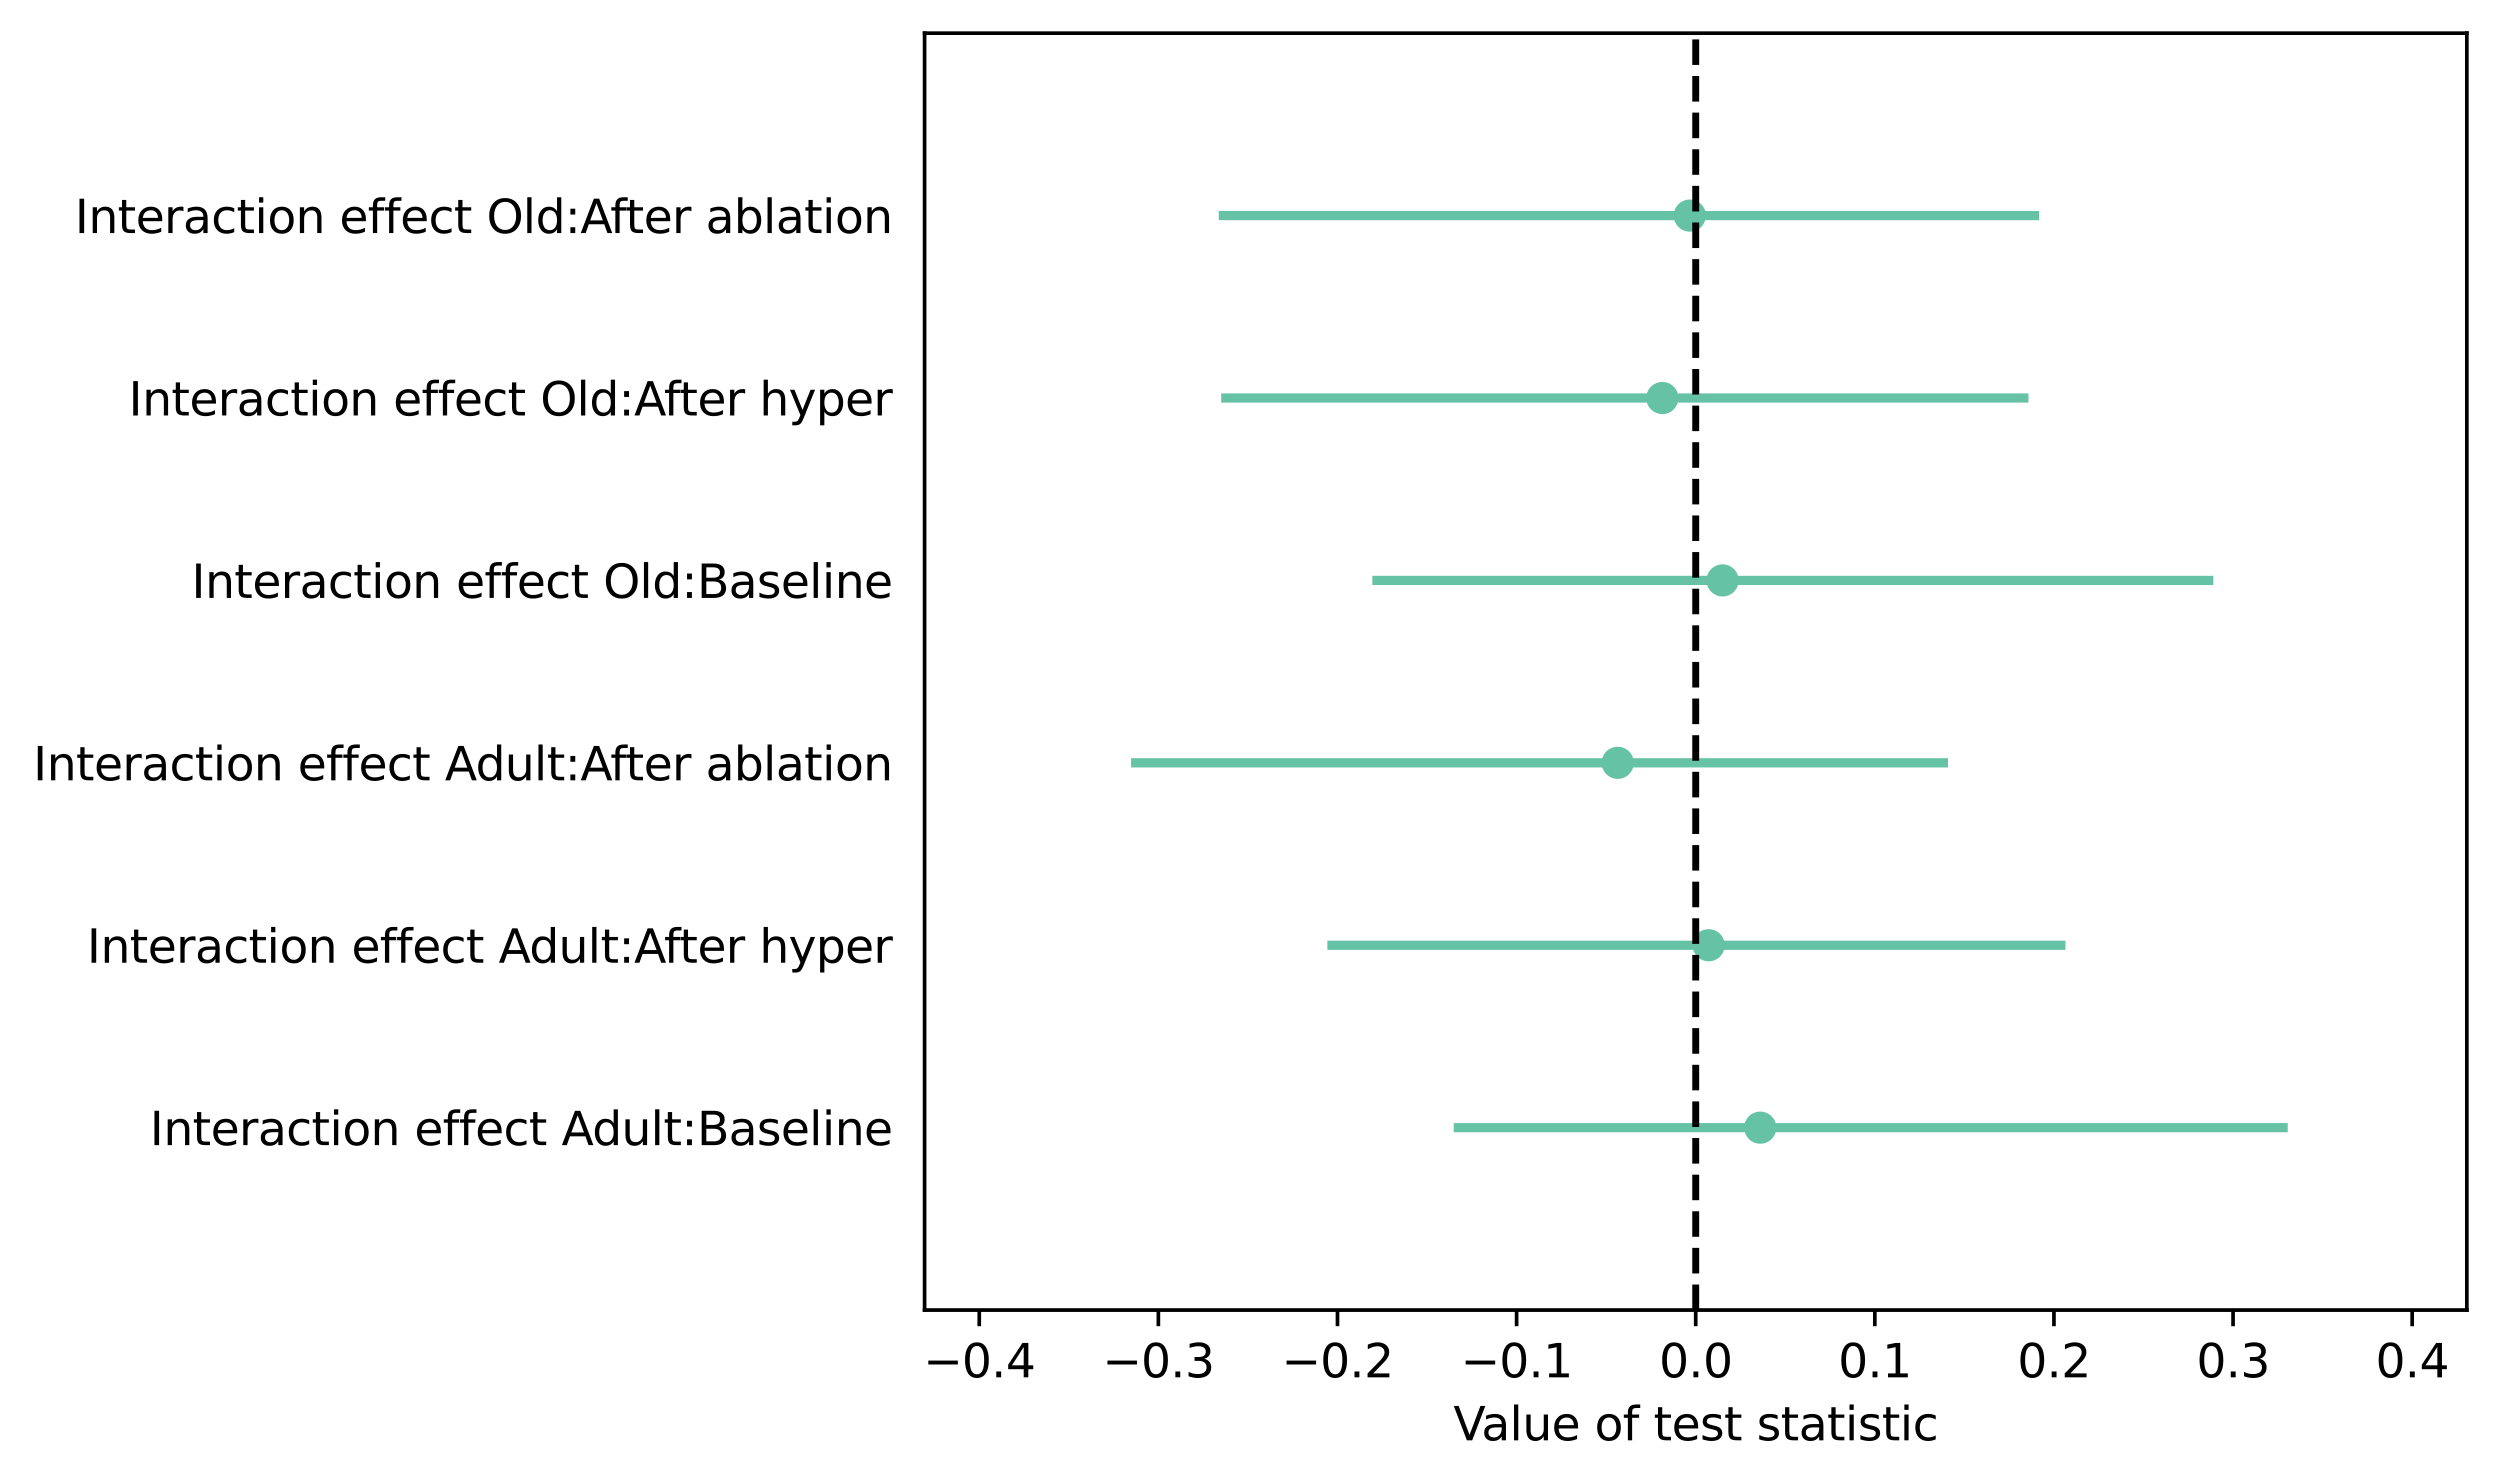 <?xml version="1.0" encoding="utf-8" standalone="no"?>
<!DOCTYPE svg PUBLIC "-//W3C//DTD SVG 1.1//EN"
  "http://www.w3.org/Graphics/SVG/1.1/DTD/svg11.dtd">
<svg xmlns:xlink="http://www.w3.org/1999/xlink" width="542.717pt" height="321.956pt" viewBox="0 0 542.717 321.956" xmlns="http://www.w3.org/2000/svg" version="1.1">
 <defs>
  <style type="text/css">*{stroke-linejoin: round; stroke-linecap: butt}</style>
 </defs>
 <g id="figure_1">
  <g id="patch_1">
   <path d="M 0 321.956 
L 542.717 321.956 
L 542.717 0 
L 0 0 
z
" style="fill: #ffffff"/>
  </g>
  <g id="axes_1">
   <g id="patch_2">
    <path d="M 200.717 284.4 
L 535.517 284.4 
L 535.517 7.2 
L 200.717 7.2 
z
" style="fill: #ffffff"/>
   </g>
   <g id="matplotlib.axis_1">
    <g id="xtick_1">
     <g id="line2d_1">
      <defs>
       <path id="m8d97d5cc4b" d="M 0 0 
L 0 3.5 
" style="stroke: #000000; stroke-width: 0.8"/>
      </defs>
      <g>
       <use xlink:href="#m8d97d5cc4b" x="212.583" y="284.4" style="stroke: #000000; stroke-width: 0.8"/>
      </g>
     </g>
     <g id="text_1">
      <!-- −0.4 -->
      <g transform="translate(200.442 298.998) scale(0.1 -0.1)">
       <defs>
        <path id="DejaVuSans-2212" d="M 678 2272 
L 4684 2272 
L 4684 1741 
L 678 1741 
L 678 2272 
z
" transform="scale(0.016)"/>
        <path id="DejaVuSans-30" d="M 2034 4250 
Q 1547 4250 1301 3770 
Q 1056 3291 1056 2328 
Q 1056 1369 1301 889 
Q 1547 409 2034 409 
Q 2525 409 2770 889 
Q 3016 1369 3016 2328 
Q 3016 3291 2770 3770 
Q 2525 4250 2034 4250 
z
M 2034 4750 
Q 2819 4750 3233 4129 
Q 3647 3509 3647 2328 
Q 3647 1150 3233 529 
Q 2819 -91 2034 -91 
Q 1250 -91 836 529 
Q 422 1150 422 2328 
Q 422 3509 836 4129 
Q 1250 4750 2034 4750 
z
" transform="scale(0.016)"/>
        <path id="DejaVuSans-2e" d="M 684 794 
L 1344 794 
L 1344 0 
L 684 0 
L 684 794 
z
" transform="scale(0.016)"/>
        <path id="DejaVuSans-34" d="M 2419 4116 
L 825 1625 
L 2419 1625 
L 2419 4116 
z
M 2253 4666 
L 3047 4666 
L 3047 1625 
L 3713 1625 
L 3713 1100 
L 3047 1100 
L 3047 0 
L 2419 0 
L 2419 1100 
L 313 1100 
L 313 1709 
L 2253 4666 
z
" transform="scale(0.016)"/>
       </defs>
       <use xlink:href="#DejaVuSans-2212"/>
       <use xlink:href="#DejaVuSans-30" x="83.789"/>
       <use xlink:href="#DejaVuSans-2e" x="147.412"/>
       <use xlink:href="#DejaVuSans-34" x="179.199"/>
      </g>
     </g>
    </g>
    <g id="xtick_2">
     <g id="line2d_2">
      <g>
       <use xlink:href="#m8d97d5cc4b" x="251.466" y="284.4" style="stroke: #000000; stroke-width: 0.8"/>
      </g>
     </g>
     <g id="text_2">
      <!-- −0.3 -->
      <g transform="translate(239.325 298.998) scale(0.1 -0.1)">
       <defs>
        <path id="DejaVuSans-33" d="M 2597 2516 
Q 3050 2419 3304 2112 
Q 3559 1806 3559 1356 
Q 3559 666 3084 287 
Q 2609 -91 1734 -91 
Q 1441 -91 1130 -33 
Q 819 25 488 141 
L 488 750 
Q 750 597 1062 519 
Q 1375 441 1716 441 
Q 2309 441 2620 675 
Q 2931 909 2931 1356 
Q 2931 1769 2642 2001 
Q 2353 2234 1838 2234 
L 1294 2234 
L 1294 2753 
L 1863 2753 
Q 2328 2753 2575 2939 
Q 2822 3125 2822 3475 
Q 2822 3834 2567 4026 
Q 2313 4219 1838 4219 
Q 1578 4219 1281 4162 
Q 984 4106 628 3988 
L 628 4550 
Q 988 4650 1302 4700 
Q 1616 4750 1894 4750 
Q 2613 4750 3031 4423 
Q 3450 4097 3450 3541 
Q 3450 3153 3228 2886 
Q 3006 2619 2597 2516 
z
" transform="scale(0.016)"/>
       </defs>
       <use xlink:href="#DejaVuSans-2212"/>
       <use xlink:href="#DejaVuSans-30" x="83.789"/>
       <use xlink:href="#DejaVuSans-2e" x="147.412"/>
       <use xlink:href="#DejaVuSans-33" x="179.199"/>
      </g>
     </g>
    </g>
    <g id="xtick_3">
     <g id="line2d_3">
      <g>
       <use xlink:href="#m8d97d5cc4b" x="290.35" y="284.4" style="stroke: #000000; stroke-width: 0.8"/>
      </g>
     </g>
     <g id="text_3">
      <!-- −0.2 -->
      <g transform="translate(278.209 298.998) scale(0.1 -0.1)">
       <defs>
        <path id="DejaVuSans-32" d="M 1228 531 
L 3431 531 
L 3431 0 
L 469 0 
L 469 531 
Q 828 903 1448 1529 
Q 2069 2156 2228 2338 
Q 2531 2678 2651 2914 
Q 2772 3150 2772 3378 
Q 2772 3750 2511 3984 
Q 2250 4219 1831 4219 
Q 1534 4219 1204 4116 
Q 875 4013 500 3803 
L 500 4441 
Q 881 4594 1212 4672 
Q 1544 4750 1819 4750 
Q 2544 4750 2975 4387 
Q 3406 4025 3406 3419 
Q 3406 3131 3298 2873 
Q 3191 2616 2906 2266 
Q 2828 2175 2409 1742 
Q 1991 1309 1228 531 
z
" transform="scale(0.016)"/>
       </defs>
       <use xlink:href="#DejaVuSans-2212"/>
       <use xlink:href="#DejaVuSans-30" x="83.789"/>
       <use xlink:href="#DejaVuSans-2e" x="147.412"/>
       <use xlink:href="#DejaVuSans-32" x="179.199"/>
      </g>
     </g>
    </g>
    <g id="xtick_4">
     <g id="line2d_4">
      <g>
       <use xlink:href="#m8d97d5cc4b" x="329.234" y="284.4" style="stroke: #000000; stroke-width: 0.8"/>
      </g>
     </g>
     <g id="text_4">
      <!-- −0.1 -->
      <g transform="translate(317.092 298.998) scale(0.1 -0.1)">
       <defs>
        <path id="DejaVuSans-31" d="M 794 531 
L 1825 531 
L 1825 4091 
L 703 3866 
L 703 4441 
L 1819 4666 
L 2450 4666 
L 2450 531 
L 3481 531 
L 3481 0 
L 794 0 
L 794 531 
z
" transform="scale(0.016)"/>
       </defs>
       <use xlink:href="#DejaVuSans-2212"/>
       <use xlink:href="#DejaVuSans-30" x="83.789"/>
       <use xlink:href="#DejaVuSans-2e" x="147.412"/>
       <use xlink:href="#DejaVuSans-31" x="179.199"/>
      </g>
     </g>
    </g>
    <g id="xtick_5">
     <g id="line2d_5">
      <g>
       <use xlink:href="#m8d97d5cc4b" x="368.117" y="284.4" style="stroke: #000000; stroke-width: 0.8"/>
      </g>
     </g>
     <g id="text_5">
      <!-- 0.0 -->
      <g transform="translate(360.166 298.998) scale(0.1 -0.1)">
       <use xlink:href="#DejaVuSans-30"/>
       <use xlink:href="#DejaVuSans-2e" x="63.623"/>
       <use xlink:href="#DejaVuSans-30" x="95.41"/>
      </g>
     </g>
    </g>
    <g id="xtick_6">
     <g id="line2d_6">
      <g>
       <use xlink:href="#m8d97d5cc4b" x="407.001" y="284.4" style="stroke: #000000; stroke-width: 0.8"/>
      </g>
     </g>
     <g id="text_6">
      <!-- 0.1 -->
      <g transform="translate(399.049 298.998) scale(0.1 -0.1)">
       <use xlink:href="#DejaVuSans-30"/>
       <use xlink:href="#DejaVuSans-2e" x="63.623"/>
       <use xlink:href="#DejaVuSans-31" x="95.41"/>
      </g>
     </g>
    </g>
    <g id="xtick_7">
     <g id="line2d_7">
      <g>
       <use xlink:href="#m8d97d5cc4b" x="445.884" y="284.4" style="stroke: #000000; stroke-width: 0.8"/>
      </g>
     </g>
     <g id="text_7">
      <!-- 0.2 -->
      <g transform="translate(437.933 298.998) scale(0.1 -0.1)">
       <use xlink:href="#DejaVuSans-30"/>
       <use xlink:href="#DejaVuSans-2e" x="63.623"/>
       <use xlink:href="#DejaVuSans-32" x="95.41"/>
      </g>
     </g>
    </g>
    <g id="xtick_8">
     <g id="line2d_8">
      <g>
       <use xlink:href="#m8d97d5cc4b" x="484.768" y="284.4" style="stroke: #000000; stroke-width: 0.8"/>
      </g>
     </g>
     <g id="text_8">
      <!-- 0.3 -->
      <g transform="translate(476.816 298.998) scale(0.1 -0.1)">
       <use xlink:href="#DejaVuSans-30"/>
       <use xlink:href="#DejaVuSans-2e" x="63.623"/>
       <use xlink:href="#DejaVuSans-33" x="95.41"/>
      </g>
     </g>
    </g>
    <g id="xtick_9">
     <g id="line2d_9">
      <g>
       <use xlink:href="#m8d97d5cc4b" x="523.651" y="284.4" style="stroke: #000000; stroke-width: 0.8"/>
      </g>
     </g>
     <g id="text_9">
      <!-- 0.4 -->
      <g transform="translate(515.7 298.998) scale(0.1 -0.1)">
       <use xlink:href="#DejaVuSans-30"/>
       <use xlink:href="#DejaVuSans-2e" x="63.623"/>
       <use xlink:href="#DejaVuSans-34" x="95.41"/>
      </g>
     </g>
    </g>
    <g id="text_10">
     <!-- Value of test statistic -->
     <g transform="translate(315.516 312.677) scale(0.1 -0.1)">
      <defs>
       <path id="DejaVuSans-56" d="M 1831 0 
L 50 4666 
L 709 4666 
L 2188 738 
L 3669 4666 
L 4325 4666 
L 2547 0 
L 1831 0 
z
" transform="scale(0.016)"/>
       <path id="DejaVuSans-61" d="M 2194 1759 
Q 1497 1759 1228 1600 
Q 959 1441 959 1056 
Q 959 750 1161 570 
Q 1363 391 1709 391 
Q 2188 391 2477 730 
Q 2766 1069 2766 1631 
L 2766 1759 
L 2194 1759 
z
M 3341 1997 
L 3341 0 
L 2766 0 
L 2766 531 
Q 2569 213 2275 61 
Q 1981 -91 1556 -91 
Q 1019 -91 701 211 
Q 384 513 384 1019 
Q 384 1609 779 1909 
Q 1175 2209 1959 2209 
L 2766 2209 
L 2766 2266 
Q 2766 2663 2505 2880 
Q 2244 3097 1772 3097 
Q 1472 3097 1187 3025 
Q 903 2953 641 2809 
L 641 3341 
Q 956 3463 1253 3523 
Q 1550 3584 1831 3584 
Q 2591 3584 2966 3190 
Q 3341 2797 3341 1997 
z
" transform="scale(0.016)"/>
       <path id="DejaVuSans-6c" d="M 603 4863 
L 1178 4863 
L 1178 0 
L 603 0 
L 603 4863 
z
" transform="scale(0.016)"/>
       <path id="DejaVuSans-75" d="M 544 1381 
L 544 3500 
L 1119 3500 
L 1119 1403 
Q 1119 906 1312 657 
Q 1506 409 1894 409 
Q 2359 409 2629 706 
Q 2900 1003 2900 1516 
L 2900 3500 
L 3475 3500 
L 3475 0 
L 2900 0 
L 2900 538 
Q 2691 219 2414 64 
Q 2138 -91 1772 -91 
Q 1169 -91 856 284 
Q 544 659 544 1381 
z
M 1991 3584 
L 1991 3584 
z
" transform="scale(0.016)"/>
       <path id="DejaVuSans-65" d="M 3597 1894 
L 3597 1613 
L 953 1613 
Q 991 1019 1311 708 
Q 1631 397 2203 397 
Q 2534 397 2845 478 
Q 3156 559 3463 722 
L 3463 178 
Q 3153 47 2828 -22 
Q 2503 -91 2169 -91 
Q 1331 -91 842 396 
Q 353 884 353 1716 
Q 353 2575 817 3079 
Q 1281 3584 2069 3584 
Q 2775 3584 3186 3129 
Q 3597 2675 3597 1894 
z
M 3022 2063 
Q 3016 2534 2758 2815 
Q 2500 3097 2075 3097 
Q 1594 3097 1305 2825 
Q 1016 2553 972 2059 
L 3022 2063 
z
" transform="scale(0.016)"/>
       <path id="DejaVuSans-20" transform="scale(0.016)"/>
       <path id="DejaVuSans-6f" d="M 1959 3097 
Q 1497 3097 1228 2736 
Q 959 2375 959 1747 
Q 959 1119 1226 758 
Q 1494 397 1959 397 
Q 2419 397 2687 759 
Q 2956 1122 2956 1747 
Q 2956 2369 2687 2733 
Q 2419 3097 1959 3097 
z
M 1959 3584 
Q 2709 3584 3137 3096 
Q 3566 2609 3566 1747 
Q 3566 888 3137 398 
Q 2709 -91 1959 -91 
Q 1206 -91 779 398 
Q 353 888 353 1747 
Q 353 2609 779 3096 
Q 1206 3584 1959 3584 
z
" transform="scale(0.016)"/>
       <path id="DejaVuSans-66" d="M 2375 4863 
L 2375 4384 
L 1825 4384 
Q 1516 4384 1395 4259 
Q 1275 4134 1275 3809 
L 1275 3500 
L 2222 3500 
L 2222 3053 
L 1275 3053 
L 1275 0 
L 697 0 
L 697 3053 
L 147 3053 
L 147 3500 
L 697 3500 
L 697 3744 
Q 697 4328 969 4595 
Q 1241 4863 1831 4863 
L 2375 4863 
z
" transform="scale(0.016)"/>
       <path id="DejaVuSans-74" d="M 1172 4494 
L 1172 3500 
L 2356 3500 
L 2356 3053 
L 1172 3053 
L 1172 1153 
Q 1172 725 1289 603 
Q 1406 481 1766 481 
L 2356 481 
L 2356 0 
L 1766 0 
Q 1100 0 847 248 
Q 594 497 594 1153 
L 594 3053 
L 172 3053 
L 172 3500 
L 594 3500 
L 594 4494 
L 1172 4494 
z
" transform="scale(0.016)"/>
       <path id="DejaVuSans-73" d="M 2834 3397 
L 2834 2853 
Q 2591 2978 2328 3040 
Q 2066 3103 1784 3103 
Q 1356 3103 1142 2972 
Q 928 2841 928 2578 
Q 928 2378 1081 2264 
Q 1234 2150 1697 2047 
L 1894 2003 
Q 2506 1872 2764 1633 
Q 3022 1394 3022 966 
Q 3022 478 2636 193 
Q 2250 -91 1575 -91 
Q 1294 -91 989 -36 
Q 684 19 347 128 
L 347 722 
Q 666 556 975 473 
Q 1284 391 1588 391 
Q 1994 391 2212 530 
Q 2431 669 2431 922 
Q 2431 1156 2273 1281 
Q 2116 1406 1581 1522 
L 1381 1569 
Q 847 1681 609 1914 
Q 372 2147 372 2553 
Q 372 3047 722 3315 
Q 1072 3584 1716 3584 
Q 2034 3584 2315 3537 
Q 2597 3491 2834 3397 
z
" transform="scale(0.016)"/>
       <path id="DejaVuSans-69" d="M 603 3500 
L 1178 3500 
L 1178 0 
L 603 0 
L 603 3500 
z
M 603 4863 
L 1178 4863 
L 1178 4134 
L 603 4134 
L 603 4863 
z
" transform="scale(0.016)"/>
       <path id="DejaVuSans-63" d="M 3122 3366 
L 3122 2828 
Q 2878 2963 2633 3030 
Q 2388 3097 2138 3097 
Q 1578 3097 1268 2742 
Q 959 2388 959 1747 
Q 959 1106 1268 751 
Q 1578 397 2138 397 
Q 2388 397 2633 464 
Q 2878 531 3122 666 
L 3122 134 
Q 2881 22 2623 -34 
Q 2366 -91 2075 -91 
Q 1284 -91 818 406 
Q 353 903 353 1747 
Q 353 2603 823 3093 
Q 1294 3584 2113 3584 
Q 2378 3584 2631 3529 
Q 2884 3475 3122 3366 
z
" transform="scale(0.016)"/>
      </defs>
      <use xlink:href="#DejaVuSans-56"/>
      <use xlink:href="#DejaVuSans-61" x="60.658"/>
      <use xlink:href="#DejaVuSans-6c" x="121.938"/>
      <use xlink:href="#DejaVuSans-75" x="149.721"/>
      <use xlink:href="#DejaVuSans-65" x="213.1"/>
      <use xlink:href="#DejaVuSans-20" x="274.623"/>
      <use xlink:href="#DejaVuSans-6f" x="306.41"/>
      <use xlink:href="#DejaVuSans-66" x="367.592"/>
      <use xlink:href="#DejaVuSans-20" x="402.797"/>
      <use xlink:href="#DejaVuSans-74" x="434.584"/>
      <use xlink:href="#DejaVuSans-65" x="473.793"/>
      <use xlink:href="#DejaVuSans-73" x="535.316"/>
      <use xlink:href="#DejaVuSans-74" x="587.416"/>
      <use xlink:href="#DejaVuSans-20" x="626.625"/>
      <use xlink:href="#DejaVuSans-73" x="658.412"/>
      <use xlink:href="#DejaVuSans-74" x="710.512"/>
      <use xlink:href="#DejaVuSans-61" x="749.721"/>
      <use xlink:href="#DejaVuSans-74" x="811"/>
      <use xlink:href="#DejaVuSans-69" x="850.209"/>
      <use xlink:href="#DejaVuSans-73" x="877.992"/>
      <use xlink:href="#DejaVuSans-74" x="930.092"/>
      <use xlink:href="#DejaVuSans-69" x="969.301"/>
      <use xlink:href="#DejaVuSans-63" x="997.084"/>
     </g>
    </g>
   </g>
   <g id="matplotlib.axis_2">
    <g id="ytick_1"/>
    <g id="ytick_2">
     <g id="text_11">
      <!-- Interaction effect Adult:Baseline -->
      <g transform="translate(32.525 248.599) scale(0.1 -0.1)">
       <defs>
        <path id="DejaVuSans-49" d="M 628 4666 
L 1259 4666 
L 1259 0 
L 628 0 
L 628 4666 
z
" transform="scale(0.016)"/>
        <path id="DejaVuSans-6e" d="M 3513 2113 
L 3513 0 
L 2938 0 
L 2938 2094 
Q 2938 2591 2744 2837 
Q 2550 3084 2163 3084 
Q 1697 3084 1428 2787 
Q 1159 2491 1159 1978 
L 1159 0 
L 581 0 
L 581 3500 
L 1159 3500 
L 1159 2956 
Q 1366 3272 1645 3428 
Q 1925 3584 2291 3584 
Q 2894 3584 3203 3211 
Q 3513 2838 3513 2113 
z
" transform="scale(0.016)"/>
        <path id="DejaVuSans-72" d="M 2631 2963 
Q 2534 3019 2420 3045 
Q 2306 3072 2169 3072 
Q 1681 3072 1420 2755 
Q 1159 2438 1159 1844 
L 1159 0 
L 581 0 
L 581 3500 
L 1159 3500 
L 1159 2956 
Q 1341 3275 1631 3429 
Q 1922 3584 2338 3584 
Q 2397 3584 2469 3576 
Q 2541 3569 2628 3553 
L 2631 2963 
z
" transform="scale(0.016)"/>
        <path id="DejaVuSans-41" d="M 2188 4044 
L 1331 1722 
L 3047 1722 
L 2188 4044 
z
M 1831 4666 
L 2547 4666 
L 4325 0 
L 3669 0 
L 3244 1197 
L 1141 1197 
L 716 0 
L 50 0 
L 1831 4666 
z
" transform="scale(0.016)"/>
        <path id="DejaVuSans-64" d="M 2906 2969 
L 2906 4863 
L 3481 4863 
L 3481 0 
L 2906 0 
L 2906 525 
Q 2725 213 2448 61 
Q 2172 -91 1784 -91 
Q 1150 -91 751 415 
Q 353 922 353 1747 
Q 353 2572 751 3078 
Q 1150 3584 1784 3584 
Q 2172 3584 2448 3432 
Q 2725 3281 2906 2969 
z
M 947 1747 
Q 947 1113 1208 752 
Q 1469 391 1925 391 
Q 2381 391 2643 752 
Q 2906 1113 2906 1747 
Q 2906 2381 2643 2742 
Q 2381 3103 1925 3103 
Q 1469 3103 1208 2742 
Q 947 2381 947 1747 
z
" transform="scale(0.016)"/>
        <path id="DejaVuSans-3a" d="M 750 794 
L 1409 794 
L 1409 0 
L 750 0 
L 750 794 
z
M 750 3309 
L 1409 3309 
L 1409 2516 
L 750 2516 
L 750 3309 
z
" transform="scale(0.016)"/>
        <path id="DejaVuSans-42" d="M 1259 2228 
L 1259 519 
L 2272 519 
Q 2781 519 3026 730 
Q 3272 941 3272 1375 
Q 3272 1813 3026 2020 
Q 2781 2228 2272 2228 
L 1259 2228 
z
M 1259 4147 
L 1259 2741 
L 2194 2741 
Q 2656 2741 2882 2914 
Q 3109 3088 3109 3444 
Q 3109 3797 2882 3972 
Q 2656 4147 2194 4147 
L 1259 4147 
z
M 628 4666 
L 2241 4666 
Q 2963 4666 3353 4366 
Q 3744 4066 3744 3513 
Q 3744 3084 3544 2831 
Q 3344 2578 2956 2516 
Q 3422 2416 3680 2098 
Q 3938 1781 3938 1306 
Q 3938 681 3513 340 
Q 3088 0 2303 0 
L 628 0 
L 628 4666 
z
" transform="scale(0.016)"/>
       </defs>
       <use xlink:href="#DejaVuSans-49"/>
       <use xlink:href="#DejaVuSans-6e" x="29.492"/>
       <use xlink:href="#DejaVuSans-74" x="92.871"/>
       <use xlink:href="#DejaVuSans-65" x="132.08"/>
       <use xlink:href="#DejaVuSans-72" x="193.604"/>
       <use xlink:href="#DejaVuSans-61" x="234.717"/>
       <use xlink:href="#DejaVuSans-63" x="295.996"/>
       <use xlink:href="#DejaVuSans-74" x="350.977"/>
       <use xlink:href="#DejaVuSans-69" x="390.186"/>
       <use xlink:href="#DejaVuSans-6f" x="417.969"/>
       <use xlink:href="#DejaVuSans-6e" x="479.15"/>
       <use xlink:href="#DejaVuSans-20" x="542.529"/>
       <use xlink:href="#DejaVuSans-65" x="574.316"/>
       <use xlink:href="#DejaVuSans-66" x="635.84"/>
       <use xlink:href="#DejaVuSans-66" x="671.045"/>
       <use xlink:href="#DejaVuSans-65" x="706.25"/>
       <use xlink:href="#DejaVuSans-63" x="767.773"/>
       <use xlink:href="#DejaVuSans-74" x="822.754"/>
       <use xlink:href="#DejaVuSans-20" x="861.963"/>
       <use xlink:href="#DejaVuSans-41" x="893.75"/>
       <use xlink:href="#DejaVuSans-64" x="960.408"/>
       <use xlink:href="#DejaVuSans-75" x="1023.885"/>
       <use xlink:href="#DejaVuSans-6c" x="1087.264"/>
       <use xlink:href="#DejaVuSans-74" x="1115.047"/>
       <use xlink:href="#DejaVuSans-3a" x="1154.256"/>
       <use xlink:href="#DejaVuSans-42" x="1187.947"/>
       <use xlink:href="#DejaVuSans-61" x="1256.551"/>
       <use xlink:href="#DejaVuSans-73" x="1317.83"/>
       <use xlink:href="#DejaVuSans-65" x="1369.93"/>
       <use xlink:href="#DejaVuSans-6c" x="1431.453"/>
       <use xlink:href="#DejaVuSans-69" x="1459.236"/>
       <use xlink:href="#DejaVuSans-6e" x="1487.02"/>
       <use xlink:href="#DejaVuSans-65" x="1550.398"/>
      </g>
     </g>
    </g>
    <g id="ytick_3">
     <g id="text_12">
      <!-- Interaction effect Adult:After hyper -->
      <g transform="translate(18.869 208.999) scale(0.1 -0.1)">
       <defs>
        <path id="DejaVuSans-68" d="M 3513 2113 
L 3513 0 
L 2938 0 
L 2938 2094 
Q 2938 2591 2744 2837 
Q 2550 3084 2163 3084 
Q 1697 3084 1428 2787 
Q 1159 2491 1159 1978 
L 1159 0 
L 581 0 
L 581 4863 
L 1159 4863 
L 1159 2956 
Q 1366 3272 1645 3428 
Q 1925 3584 2291 3584 
Q 2894 3584 3203 3211 
Q 3513 2838 3513 2113 
z
" transform="scale(0.016)"/>
        <path id="DejaVuSans-79" d="M 2059 -325 
Q 1816 -950 1584 -1140 
Q 1353 -1331 966 -1331 
L 506 -1331 
L 506 -850 
L 844 -850 
Q 1081 -850 1212 -737 
Q 1344 -625 1503 -206 
L 1606 56 
L 191 3500 
L 800 3500 
L 1894 763 
L 2988 3500 
L 3597 3500 
L 2059 -325 
z
" transform="scale(0.016)"/>
        <path id="DejaVuSans-70" d="M 1159 525 
L 1159 -1331 
L 581 -1331 
L 581 3500 
L 1159 3500 
L 1159 2969 
Q 1341 3281 1617 3432 
Q 1894 3584 2278 3584 
Q 2916 3584 3314 3078 
Q 3713 2572 3713 1747 
Q 3713 922 3314 415 
Q 2916 -91 2278 -91 
Q 1894 -91 1617 61 
Q 1341 213 1159 525 
z
M 3116 1747 
Q 3116 2381 2855 2742 
Q 2594 3103 2138 3103 
Q 1681 3103 1420 2742 
Q 1159 2381 1159 1747 
Q 1159 1113 1420 752 
Q 1681 391 2138 391 
Q 2594 391 2855 752 
Q 3116 1113 3116 1747 
z
" transform="scale(0.016)"/>
       </defs>
       <use xlink:href="#DejaVuSans-49"/>
       <use xlink:href="#DejaVuSans-6e" x="29.492"/>
       <use xlink:href="#DejaVuSans-74" x="92.871"/>
       <use xlink:href="#DejaVuSans-65" x="132.08"/>
       <use xlink:href="#DejaVuSans-72" x="193.604"/>
       <use xlink:href="#DejaVuSans-61" x="234.717"/>
       <use xlink:href="#DejaVuSans-63" x="295.996"/>
       <use xlink:href="#DejaVuSans-74" x="350.977"/>
       <use xlink:href="#DejaVuSans-69" x="390.186"/>
       <use xlink:href="#DejaVuSans-6f" x="417.969"/>
       <use xlink:href="#DejaVuSans-6e" x="479.15"/>
       <use xlink:href="#DejaVuSans-20" x="542.529"/>
       <use xlink:href="#DejaVuSans-65" x="574.316"/>
       <use xlink:href="#DejaVuSans-66" x="635.84"/>
       <use xlink:href="#DejaVuSans-66" x="671.045"/>
       <use xlink:href="#DejaVuSans-65" x="706.25"/>
       <use xlink:href="#DejaVuSans-63" x="767.773"/>
       <use xlink:href="#DejaVuSans-74" x="822.754"/>
       <use xlink:href="#DejaVuSans-20" x="861.963"/>
       <use xlink:href="#DejaVuSans-41" x="893.75"/>
       <use xlink:href="#DejaVuSans-64" x="960.408"/>
       <use xlink:href="#DejaVuSans-75" x="1023.885"/>
       <use xlink:href="#DejaVuSans-6c" x="1087.264"/>
       <use xlink:href="#DejaVuSans-74" x="1115.047"/>
       <use xlink:href="#DejaVuSans-3a" x="1154.256"/>
       <use xlink:href="#DejaVuSans-41" x="1187.947"/>
       <use xlink:href="#DejaVuSans-66" x="1252.73"/>
       <use xlink:href="#DejaVuSans-74" x="1286.186"/>
       <use xlink:href="#DejaVuSans-65" x="1325.395"/>
       <use xlink:href="#DejaVuSans-72" x="1386.918"/>
       <use xlink:href="#DejaVuSans-20" x="1428.031"/>
       <use xlink:href="#DejaVuSans-68" x="1459.818"/>
       <use xlink:href="#DejaVuSans-79" x="1523.197"/>
       <use xlink:href="#DejaVuSans-70" x="1582.377"/>
       <use xlink:href="#DejaVuSans-65" x="1645.854"/>
       <use xlink:href="#DejaVuSans-72" x="1707.377"/>
      </g>
     </g>
    </g>
    <g id="ytick_4">
     <g id="text_13">
      <!-- Interaction effect Adult:After ablation -->
      <g transform="translate(7.2 169.399) scale(0.1 -0.1)">
       <defs>
        <path id="DejaVuSans-62" d="M 3116 1747 
Q 3116 2381 2855 2742 
Q 2594 3103 2138 3103 
Q 1681 3103 1420 2742 
Q 1159 2381 1159 1747 
Q 1159 1113 1420 752 
Q 1681 391 2138 391 
Q 2594 391 2855 752 
Q 3116 1113 3116 1747 
z
M 1159 2969 
Q 1341 3281 1617 3432 
Q 1894 3584 2278 3584 
Q 2916 3584 3314 3078 
Q 3713 2572 3713 1747 
Q 3713 922 3314 415 
Q 2916 -91 2278 -91 
Q 1894 -91 1617 61 
Q 1341 213 1159 525 
L 1159 0 
L 581 0 
L 581 4863 
L 1159 4863 
L 1159 2969 
z
" transform="scale(0.016)"/>
       </defs>
       <use xlink:href="#DejaVuSans-49"/>
       <use xlink:href="#DejaVuSans-6e" x="29.492"/>
       <use xlink:href="#DejaVuSans-74" x="92.871"/>
       <use xlink:href="#DejaVuSans-65" x="132.08"/>
       <use xlink:href="#DejaVuSans-72" x="193.604"/>
       <use xlink:href="#DejaVuSans-61" x="234.717"/>
       <use xlink:href="#DejaVuSans-63" x="295.996"/>
       <use xlink:href="#DejaVuSans-74" x="350.977"/>
       <use xlink:href="#DejaVuSans-69" x="390.186"/>
       <use xlink:href="#DejaVuSans-6f" x="417.969"/>
       <use xlink:href="#DejaVuSans-6e" x="479.15"/>
       <use xlink:href="#DejaVuSans-20" x="542.529"/>
       <use xlink:href="#DejaVuSans-65" x="574.316"/>
       <use xlink:href="#DejaVuSans-66" x="635.84"/>
       <use xlink:href="#DejaVuSans-66" x="671.045"/>
       <use xlink:href="#DejaVuSans-65" x="706.25"/>
       <use xlink:href="#DejaVuSans-63" x="767.773"/>
       <use xlink:href="#DejaVuSans-74" x="822.754"/>
       <use xlink:href="#DejaVuSans-20" x="861.963"/>
       <use xlink:href="#DejaVuSans-41" x="893.75"/>
       <use xlink:href="#DejaVuSans-64" x="960.408"/>
       <use xlink:href="#DejaVuSans-75" x="1023.885"/>
       <use xlink:href="#DejaVuSans-6c" x="1087.264"/>
       <use xlink:href="#DejaVuSans-74" x="1115.047"/>
       <use xlink:href="#DejaVuSans-3a" x="1154.256"/>
       <use xlink:href="#DejaVuSans-41" x="1187.947"/>
       <use xlink:href="#DejaVuSans-66" x="1252.73"/>
       <use xlink:href="#DejaVuSans-74" x="1286.186"/>
       <use xlink:href="#DejaVuSans-65" x="1325.395"/>
       <use xlink:href="#DejaVuSans-72" x="1386.918"/>
       <use xlink:href="#DejaVuSans-20" x="1428.031"/>
       <use xlink:href="#DejaVuSans-61" x="1459.818"/>
       <use xlink:href="#DejaVuSans-62" x="1521.098"/>
       <use xlink:href="#DejaVuSans-6c" x="1584.574"/>
       <use xlink:href="#DejaVuSans-61" x="1612.357"/>
       <use xlink:href="#DejaVuSans-74" x="1673.637"/>
       <use xlink:href="#DejaVuSans-69" x="1712.846"/>
       <use xlink:href="#DejaVuSans-6f" x="1740.629"/>
       <use xlink:href="#DejaVuSans-6e" x="1801.811"/>
      </g>
     </g>
    </g>
    <g id="ytick_5">
     <g id="text_14">
      <!-- Interaction effect Old:Baseline -->
      <g transform="translate(41.577 129.799) scale(0.1 -0.1)">
       <defs>
        <path id="DejaVuSans-4f" d="M 2522 4238 
Q 1834 4238 1429 3725 
Q 1025 3213 1025 2328 
Q 1025 1447 1429 934 
Q 1834 422 2522 422 
Q 3209 422 3611 934 
Q 4013 1447 4013 2328 
Q 4013 3213 3611 3725 
Q 3209 4238 2522 4238 
z
M 2522 4750 
Q 3503 4750 4090 4092 
Q 4678 3434 4678 2328 
Q 4678 1225 4090 567 
Q 3503 -91 2522 -91 
Q 1538 -91 948 565 
Q 359 1222 359 2328 
Q 359 3434 948 4092 
Q 1538 4750 2522 4750 
z
" transform="scale(0.016)"/>
       </defs>
       <use xlink:href="#DejaVuSans-49"/>
       <use xlink:href="#DejaVuSans-6e" x="29.492"/>
       <use xlink:href="#DejaVuSans-74" x="92.871"/>
       <use xlink:href="#DejaVuSans-65" x="132.08"/>
       <use xlink:href="#DejaVuSans-72" x="193.604"/>
       <use xlink:href="#DejaVuSans-61" x="234.717"/>
       <use xlink:href="#DejaVuSans-63" x="295.996"/>
       <use xlink:href="#DejaVuSans-74" x="350.977"/>
       <use xlink:href="#DejaVuSans-69" x="390.186"/>
       <use xlink:href="#DejaVuSans-6f" x="417.969"/>
       <use xlink:href="#DejaVuSans-6e" x="479.15"/>
       <use xlink:href="#DejaVuSans-20" x="542.529"/>
       <use xlink:href="#DejaVuSans-65" x="574.316"/>
       <use xlink:href="#DejaVuSans-66" x="635.84"/>
       <use xlink:href="#DejaVuSans-66" x="671.045"/>
       <use xlink:href="#DejaVuSans-65" x="706.25"/>
       <use xlink:href="#DejaVuSans-63" x="767.773"/>
       <use xlink:href="#DejaVuSans-74" x="822.754"/>
       <use xlink:href="#DejaVuSans-20" x="861.963"/>
       <use xlink:href="#DejaVuSans-4f" x="893.75"/>
       <use xlink:href="#DejaVuSans-6c" x="972.461"/>
       <use xlink:href="#DejaVuSans-64" x="1000.244"/>
       <use xlink:href="#DejaVuSans-3a" x="1063.721"/>
       <use xlink:href="#DejaVuSans-42" x="1097.412"/>
       <use xlink:href="#DejaVuSans-61" x="1166.016"/>
       <use xlink:href="#DejaVuSans-73" x="1227.295"/>
       <use xlink:href="#DejaVuSans-65" x="1279.395"/>
       <use xlink:href="#DejaVuSans-6c" x="1340.918"/>
       <use xlink:href="#DejaVuSans-69" x="1368.701"/>
       <use xlink:href="#DejaVuSans-6e" x="1396.484"/>
       <use xlink:href="#DejaVuSans-65" x="1459.863"/>
      </g>
     </g>
    </g>
    <g id="ytick_6">
     <g id="text_15">
      <!-- Interaction effect Old:After hyper -->
      <g transform="translate(27.92 90.199) scale(0.1 -0.1)">
       <use xlink:href="#DejaVuSans-49"/>
       <use xlink:href="#DejaVuSans-6e" x="29.492"/>
       <use xlink:href="#DejaVuSans-74" x="92.871"/>
       <use xlink:href="#DejaVuSans-65" x="132.08"/>
       <use xlink:href="#DejaVuSans-72" x="193.604"/>
       <use xlink:href="#DejaVuSans-61" x="234.717"/>
       <use xlink:href="#DejaVuSans-63" x="295.996"/>
       <use xlink:href="#DejaVuSans-74" x="350.977"/>
       <use xlink:href="#DejaVuSans-69" x="390.186"/>
       <use xlink:href="#DejaVuSans-6f" x="417.969"/>
       <use xlink:href="#DejaVuSans-6e" x="479.15"/>
       <use xlink:href="#DejaVuSans-20" x="542.529"/>
       <use xlink:href="#DejaVuSans-65" x="574.316"/>
       <use xlink:href="#DejaVuSans-66" x="635.84"/>
       <use xlink:href="#DejaVuSans-66" x="671.045"/>
       <use xlink:href="#DejaVuSans-65" x="706.25"/>
       <use xlink:href="#DejaVuSans-63" x="767.773"/>
       <use xlink:href="#DejaVuSans-74" x="822.754"/>
       <use xlink:href="#DejaVuSans-20" x="861.963"/>
       <use xlink:href="#DejaVuSans-4f" x="893.75"/>
       <use xlink:href="#DejaVuSans-6c" x="972.461"/>
       <use xlink:href="#DejaVuSans-64" x="1000.244"/>
       <use xlink:href="#DejaVuSans-3a" x="1063.721"/>
       <use xlink:href="#DejaVuSans-41" x="1097.412"/>
       <use xlink:href="#DejaVuSans-66" x="1162.195"/>
       <use xlink:href="#DejaVuSans-74" x="1195.65"/>
       <use xlink:href="#DejaVuSans-65" x="1234.859"/>
       <use xlink:href="#DejaVuSans-72" x="1296.383"/>
       <use xlink:href="#DejaVuSans-20" x="1337.496"/>
       <use xlink:href="#DejaVuSans-68" x="1369.283"/>
       <use xlink:href="#DejaVuSans-79" x="1432.662"/>
       <use xlink:href="#DejaVuSans-70" x="1491.842"/>
       <use xlink:href="#DejaVuSans-65" x="1555.318"/>
       <use xlink:href="#DejaVuSans-72" x="1616.842"/>
      </g>
     </g>
    </g>
    <g id="ytick_7">
     <g id="text_16">
      <!-- Interaction effect Old:After ablation -->
      <g transform="translate(16.252 50.599) scale(0.1 -0.1)">
       <use xlink:href="#DejaVuSans-49"/>
       <use xlink:href="#DejaVuSans-6e" x="29.492"/>
       <use xlink:href="#DejaVuSans-74" x="92.871"/>
       <use xlink:href="#DejaVuSans-65" x="132.08"/>
       <use xlink:href="#DejaVuSans-72" x="193.604"/>
       <use xlink:href="#DejaVuSans-61" x="234.717"/>
       <use xlink:href="#DejaVuSans-63" x="295.996"/>
       <use xlink:href="#DejaVuSans-74" x="350.977"/>
       <use xlink:href="#DejaVuSans-69" x="390.186"/>
       <use xlink:href="#DejaVuSans-6f" x="417.969"/>
       <use xlink:href="#DejaVuSans-6e" x="479.15"/>
       <use xlink:href="#DejaVuSans-20" x="542.529"/>
       <use xlink:href="#DejaVuSans-65" x="574.316"/>
       <use xlink:href="#DejaVuSans-66" x="635.84"/>
       <use xlink:href="#DejaVuSans-66" x="671.045"/>
       <use xlink:href="#DejaVuSans-65" x="706.25"/>
       <use xlink:href="#DejaVuSans-63" x="767.773"/>
       <use xlink:href="#DejaVuSans-74" x="822.754"/>
       <use xlink:href="#DejaVuSans-20" x="861.963"/>
       <use xlink:href="#DejaVuSans-4f" x="893.75"/>
       <use xlink:href="#DejaVuSans-6c" x="972.461"/>
       <use xlink:href="#DejaVuSans-64" x="1000.244"/>
       <use xlink:href="#DejaVuSans-3a" x="1063.721"/>
       <use xlink:href="#DejaVuSans-41" x="1097.412"/>
       <use xlink:href="#DejaVuSans-66" x="1162.195"/>
       <use xlink:href="#DejaVuSans-74" x="1195.65"/>
       <use xlink:href="#DejaVuSans-65" x="1234.859"/>
       <use xlink:href="#DejaVuSans-72" x="1296.383"/>
       <use xlink:href="#DejaVuSans-20" x="1337.496"/>
       <use xlink:href="#DejaVuSans-61" x="1369.283"/>
       <use xlink:href="#DejaVuSans-62" x="1430.562"/>
       <use xlink:href="#DejaVuSans-6c" x="1494.039"/>
       <use xlink:href="#DejaVuSans-61" x="1521.822"/>
       <use xlink:href="#DejaVuSans-74" x="1583.102"/>
       <use xlink:href="#DejaVuSans-69" x="1622.311"/>
       <use xlink:href="#DejaVuSans-6f" x="1650.094"/>
       <use xlink:href="#DejaVuSans-6e" x="1711.275"/>
      </g>
     </g>
    </g>
    <g id="ytick_8"/>
   </g>
   <g id="LineCollection_1">
    <path d="M 315.588 244.8 
L 496.634 244.8 
" clip-path="url(#p3427618ffe)" style="fill: none; stroke: #66c2a5; stroke-width: 2"/>
   </g>
   <g id="line2d_10">
    <path d="M 382.127 244.8 
" clip-path="url(#p3427618ffe)" style="fill: none; stroke: #66c2a5; stroke-width: 1.5; stroke-linecap: square"/>
    <defs>
     <path id="m07675aa6e4" d="M 0 3 
C 0.796 3 1.559 2.684 2.121 2.121 
C 2.684 1.559 3 0.796 3 0 
C 3 -0.796 2.684 -1.559 2.121 -2.121 
C 1.559 -2.684 0.796 -3 0 -3 
C -0.796 -3 -1.559 -2.684 -2.121 -2.121 
C -2.684 -1.559 -3 -0.796 -3 0 
C -3 0.796 -2.684 1.559 -2.121 2.121 
C -1.559 2.684 -0.796 3 0 3 
z
" style="stroke: #66c2a5"/>
    </defs>
    <g clip-path="url(#p3427618ffe)">
     <use xlink:href="#m07675aa6e4" x="382.127" y="244.8" style="fill: #66c2a5; stroke: #66c2a5"/>
    </g>
   </g>
   <g id="LineCollection_2">
    <path d="M 288.156 205.2 
L 448.392 205.2 
" clip-path="url(#p3427618ffe)" style="fill: none; stroke: #66c2a5; stroke-width: 2"/>
   </g>
   <g id="line2d_11">
    <path d="M 370.929 205.2 
" clip-path="url(#p3427618ffe)" style="fill: none; stroke: #66c2a5; stroke-width: 1.5; stroke-linecap: square"/>
    <g clip-path="url(#p3427618ffe)">
     <use xlink:href="#m07675aa6e4" x="370.929" y="205.2" style="fill: #66c2a5; stroke: #66c2a5"/>
    </g>
   </g>
   <g id="LineCollection_3">
    <path d="M 245.544 165.6 
L 422.88 165.6 
" clip-path="url(#p3427618ffe)" style="fill: none; stroke: #66c2a5; stroke-width: 2"/>
   </g>
   <g id="line2d_12">
    <path d="M 351.182 165.6 
" clip-path="url(#p3427618ffe)" style="fill: none; stroke: #66c2a5; stroke-width: 1.5; stroke-linecap: square"/>
    <g clip-path="url(#p3427618ffe)">
     <use xlink:href="#m07675aa6e4" x="351.182" y="165.6" style="fill: #66c2a5; stroke: #66c2a5"/>
    </g>
   </g>
   <g id="LineCollection_4">
    <path d="M 297.918 126 
L 480.485 126 
" clip-path="url(#p3427618ffe)" style="fill: none; stroke: #66c2a5; stroke-width: 2"/>
   </g>
   <g id="line2d_13">
    <path d="M 373.947 126 
" clip-path="url(#p3427618ffe)" style="fill: none; stroke: #66c2a5; stroke-width: 1.5; stroke-linecap: square"/>
    <g clip-path="url(#p3427618ffe)">
     <use xlink:href="#m07675aa6e4" x="373.947" y="126" style="fill: #66c2a5; stroke: #66c2a5"/>
    </g>
   </g>
   <g id="LineCollection_5">
    <path d="M 265.107 86.4 
L 440.359 86.4 
" clip-path="url(#p3427618ffe)" style="fill: none; stroke: #66c2a5; stroke-width: 2"/>
   </g>
   <g id="line2d_14">
    <path d="M 360.874 86.4 
" clip-path="url(#p3427618ffe)" style="fill: none; stroke: #66c2a5; stroke-width: 1.5; stroke-linecap: square"/>
    <g clip-path="url(#p3427618ffe)">
     <use xlink:href="#m07675aa6e4" x="360.874" y="86.4" style="fill: #66c2a5; stroke: #66c2a5"/>
    </g>
   </g>
   <g id="LineCollection_6">
    <path d="M 264.577 46.8 
L 442.654 46.8 
" clip-path="url(#p3427618ffe)" style="fill: none; stroke: #66c2a5; stroke-width: 2"/>
   </g>
   <g id="line2d_15">
    <path d="M 366.833 46.8 
" clip-path="url(#p3427618ffe)" style="fill: none; stroke: #66c2a5; stroke-width: 1.5; stroke-linecap: square"/>
    <g clip-path="url(#p3427618ffe)">
     <use xlink:href="#m07675aa6e4" x="366.833" y="46.8" style="fill: #66c2a5; stroke: #66c2a5"/>
    </g>
   </g>
   <g id="line2d_16">
    <path d="M 368.117 284.4 
L 368.117 7.2 
" clip-path="url(#p3427618ffe)" style="fill: none; stroke-dasharray: 5.55,2.4; stroke-dashoffset: 0; stroke: #000000; stroke-width: 1.5"/>
   </g>
   <g id="patch_3">
    <path d="M 200.717 284.4 
L 200.717 7.2 
" style="fill: none; stroke: #000000; stroke-width: 0.8; stroke-linejoin: miter; stroke-linecap: square"/>
   </g>
   <g id="patch_4">
    <path d="M 535.517 284.4 
L 535.517 7.2 
" style="fill: none; stroke: #000000; stroke-width: 0.8; stroke-linejoin: miter; stroke-linecap: square"/>
   </g>
   <g id="patch_5">
    <path d="M 200.717 284.4 
L 535.517 284.4 
" style="fill: none; stroke: #000000; stroke-width: 0.8; stroke-linejoin: miter; stroke-linecap: square"/>
   </g>
   <g id="patch_6">
    <path d="M 200.717 7.2 
L 535.517 7.2 
" style="fill: none; stroke: #000000; stroke-width: 0.8; stroke-linejoin: miter; stroke-linecap: square"/>
   </g>
  </g>
 </g>
 <defs>
  <clipPath id="p3427618ffe">
   <rect x="200.717" y="7.2" width="334.8" height="277.2"/>
  </clipPath>
 </defs>
</svg>
